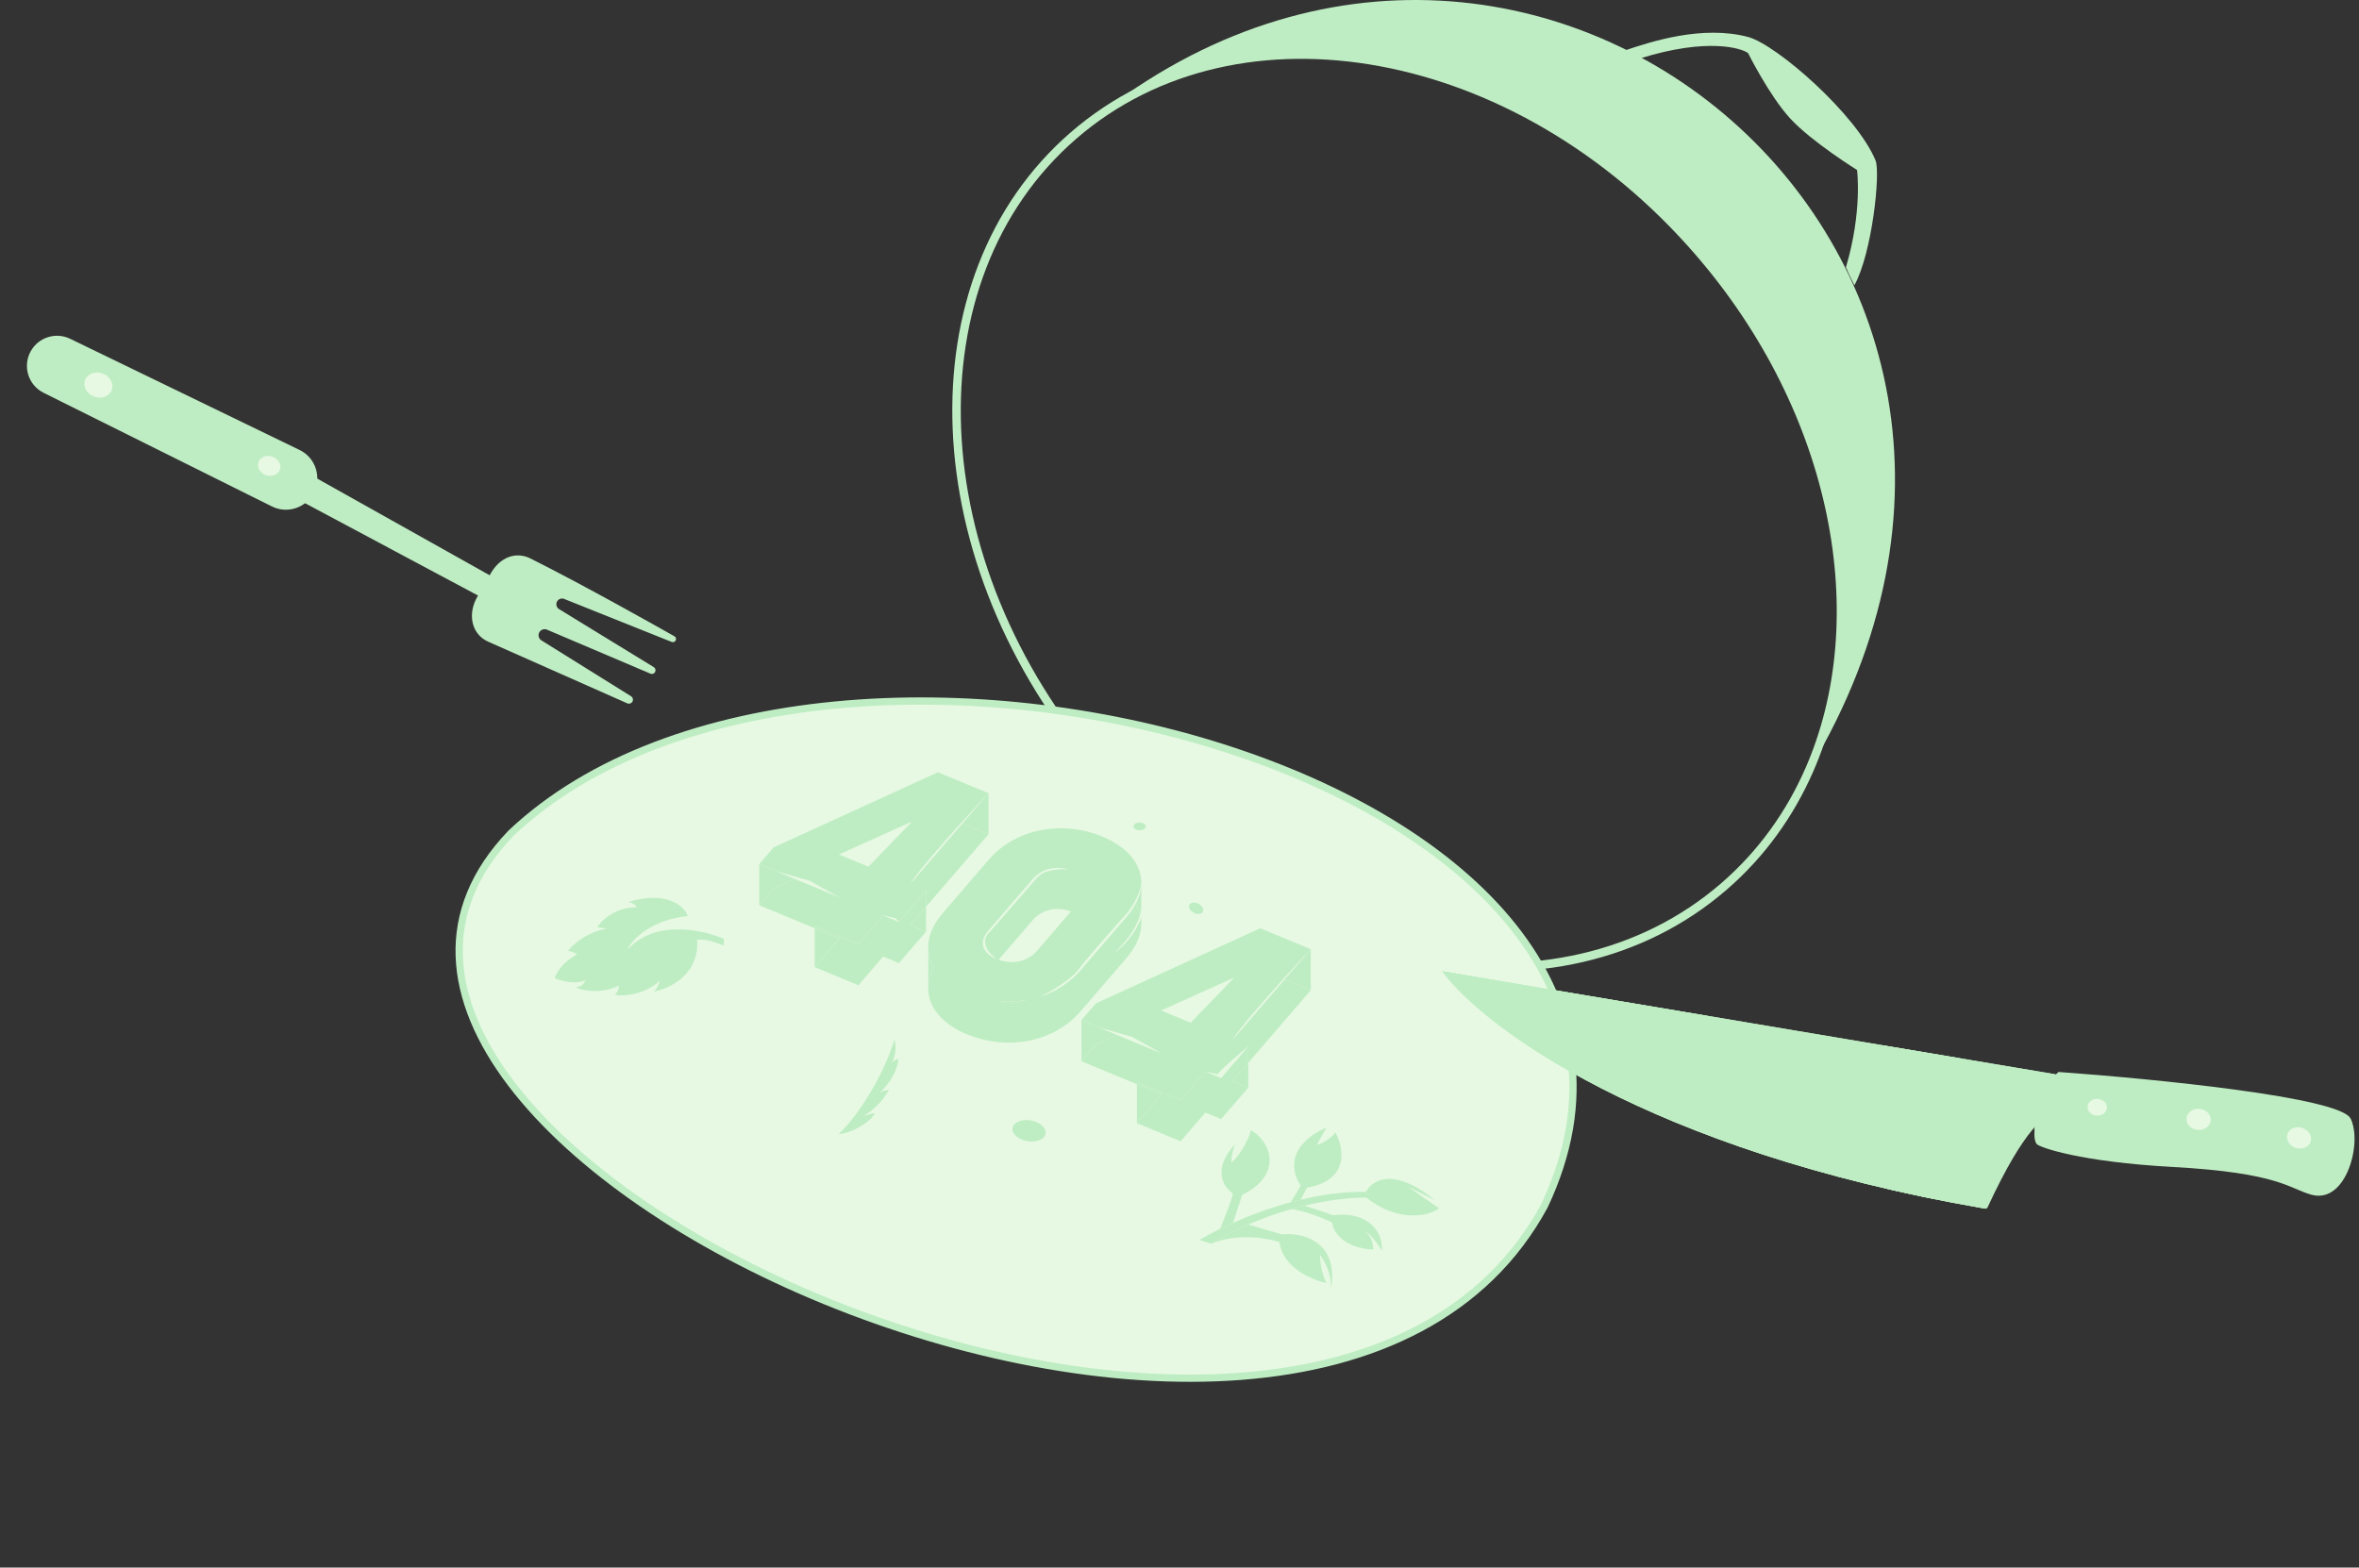 <svg width="325" height="216" viewBox="0 0 325 216" fill="none" xmlns="http://www.w3.org/2000/svg">
<rect x="0" y="0" width="325" height="216" fill="#333333" stroke="none"/>
<path fill-rule="evenodd" clip-rule="evenodd" d="M148.268 19.128C125.807 38.592 127.251 77.369 151.879 105.79C176.507 134.21 214.685 141.156 237.146 121.692C242.226 117.29 246.08 111.909 248.722 105.887C257.777 85.241 252.583 57.01 233.535 35.029C208.907 6.609 170.729 -0.336 148.268 19.128ZM150.998 106.553C126.118 77.842 124.382 38.284 147.505 18.246C170.628 -1.791 209.537 5.555 234.417 34.266C253.693 56.511 259.063 85.213 249.789 106.355C247.082 112.527 243.127 118.052 237.91 122.573C214.787 142.61 175.878 135.264 150.998 106.553Z" fill="#BFEDC3"/>
<path d="M233.976 34.648C253.138 56.761 258.419 85.227 249.255 106.121C292.215 34.312 208.745 -34.051 147.886 18.687C170.678 -1.064 209.222 6.082 233.976 34.648Z" fill="#BFEDC3"/>
<path d="M240.834 5.095C234.531 3.419 227.45 5.738 223.855 6.953L225.968 8.046C235.296 5.131 239.984 6.661 240.834 7.317C240.834 7.317 243.759 13.202 246.663 16.353C249.6 19.54 255.845 23.421 255.845 23.421C255.845 23.421 256.61 29.105 254.315 36.829C254.786 37.971 255.48 39.307 255.48 39.307C257.929 34.876 259.093 23.796 258.395 22.109C255.772 15.77 244.745 6.134 240.834 5.095Z" fill="#BFEDC3"/>
<path d="M212.77 166.165C204.644 181.184 189.144 188.238 170.994 189.641C152.837 191.045 132.104 186.781 113.689 179.242C95.266 171.7 79.233 160.91 70.432 149.324C66.034 143.533 63.466 137.576 63.27 131.748C63.075 125.938 65.234 120.194 70.408 114.801C81.314 104.504 97.396 98.87 115.004 97.162C132.61 95.455 151.689 97.681 168.522 103.049C185.363 108.42 199.901 116.92 208.482 127.715C217.035 138.476 219.686 151.53 212.77 166.165Z" fill="#E7F9E3" stroke="#BFEDC3"/>
<ellipse cx="141.773" cy="155.815" rx="2.316" ry="1.448" transform="rotate(9.879 141.773 155.815)" fill="#BFEDC3"/>
<path d="M198.714 133.837C204.25 141.392 226.942 158.509 273.423 166.527L273.64 166.557L273.816 166.39C279.143 154.921 281.619 154.081 283.684 152.271C285.728 151.304 288.061 150.861 290.536 150.797L301.73 152.468C311.305 155.188 319.885 160.259 319.885 160.259L320.416 155.256L301.73 152.468C298.001 151.408 294.12 150.705 290.536 150.797L285.583 150.058L283.179 148.033L198.714 133.837Z" fill="#BFEDC3"/>
<path d="M198.715 133.837C204.251 141.392 226.943 158.509 273.424 166.527C273.424 166.527 276.59 158.126 280.619 154.344C283.224 151.9 286.711 150.896 290.537 150.797L301.73 152.468C311.306 155.188 319.885 160.259 319.885 160.259L320.417 155.256L301.73 152.468C298.001 151.408 294.12 150.705 290.537 150.797L285.583 150.058L283.179 148.033L198.715 133.837Z" fill="#BFEDC3"/>
<path fill-rule="evenodd" clip-rule="evenodd" d="M290.536 150.797C294.12 150.705 298.001 151.408 301.73 152.468L320.416 155.256L319.885 160.259C319.885 160.259 311.305 155.188 301.73 152.468L290.536 150.797ZM259.193 144.001L269.927 145.805L275.584 161.708L259.193 144.001ZM259.899 163.801C262.117 164.316 264.401 164.811 266.75 165.283L247.109 151.393L253.742 152.251L235.207 139.97L213.702 136.355L236.931 147.858L229.371 148.379L259.899 163.801ZM206.208 135.096L215.25 147.028C206.387 141.866 201.039 137.009 198.714 133.837L206.208 135.096Z" fill="#BFEDC3"/>
<path fill-rule="evenodd" clip-rule="evenodd" d="M273.424 166.527C226.943 158.509 204.251 141.393 198.715 133.837L202.191 134.489L207.026 139.984L214.431 143.564L222.703 149.13L233.607 152.616L242.381 156.978L252.563 158.468L260.685 161.853L270.09 162.666L273.424 166.527Z" fill="#BFEDC3"/>
<path d="M299.324 160.799C314.097 161.612 315.344 163.786 318.469 164.63C323.33 165.942 325.518 157.205 323.81 154.145L320.364 161.906L316.117 159.642L301.069 158.56L280.291 155.947C280.291 155.947 280.187 157.223 280.629 157.667C281.071 158.112 286.596 160.098 299.324 160.799Z" fill="#BFEDC3"/>
<path d="M280.293 155.974C280.143 153.793 282.076 148.985 283.595 147.712C296.808 148.652 322.474 151.199 323.846 154.143C325.217 157.087 322.259 163.967 319.067 163.237C316.597 161.304 306.276 159.93 301.425 159.485C296.05 159.505 285.098 157.152 280.293 155.974Z" fill="#BFEDC3"/>
<ellipse rx="1.676" ry="1.448" transform="matrix(-0.95 -0.313 -0.313 0.95 316.739 156.797)" fill="#E7F9E3"/>
<ellipse rx="1.676" ry="1.448" transform="matrix(-0.996 -0.089 -0.089 0.996 302.901 154.242)" fill="#E7F9E3"/>
<ellipse rx="1.335" ry="1.153" transform="matrix(-0.996 -0.089 -0.089 0.996 288.935 152.576)" fill="#E7F9E3"/>
<path d="M183.985 156.065C184.947 157.718 186.297 162.564 180.075 163.647L179.186 165.315C178.724 165.426 178.266 165.543 177.814 165.666L179.206 163.361C178 161.742 177.03 157.873 182.807 155.351C182.451 155.865 181.564 157.427 181.453 157.763C182.064 157.607 183.135 157.043 183.985 156.065Z" fill="#BFEDC3"/>
<path d="M172.333 155.739C175.04 157.19 176.874 161.876 171.144 164.636L169.872 168.498C169.236 168.781 168.636 169.06 168.079 169.332C168.672 167.921 169.854 164.967 169.841 164.441C168.608 163.641 166.937 161.173 170.12 157.698C169.92 158.289 169.549 159.61 169.667 160.158C170.54 159.55 172.018 157.189 172.333 155.739Z" fill="#BFEDC3"/>
<path d="M198.273 166.501C196.681 167.701 192.424 168.365 188.254 165.035C186.544 164.985 183.448 165.234 179.685 166.144C179.104 166.284 178.508 166.44 177.898 166.613C176.019 167.147 174.015 167.842 171.963 168.737C170.275 169.474 168.554 170.346 166.844 171.376L165.246 170.85C165.979 170.41 166.94 169.888 168.079 169.332C168.636 169.06 169.236 168.781 169.872 168.498C172.137 167.495 174.87 166.463 177.814 165.666C178.266 165.543 178.724 165.426 179.186 165.315C182.101 164.616 185.176 164.176 188.177 164.233C188.964 162.659 191.967 160.684 197.681 165.374L194.016 163.53C194.75 164.036 196.397 165.215 198.273 166.501Z" fill="#BFEDC3"/>
<path d="M183.536 168.469C181.694 167.551 179.147 166.724 177.898 166.613C178.508 166.44 179.104 166.284 179.685 166.144C179.982 166.241 182.219 166.9 183.64 167.446C187.818 166.926 190.494 169.038 190.4 172.343C189.086 170.295 188.312 169.75 188.09 169.734C188.995 170.343 189.245 171.683 189.177 172.189C184.812 171.933 183.605 169.517 183.536 168.469Z" fill="#BFEDC3"/>
<path d="M166.844 171.376C168.554 170.346 170.275 169.474 171.963 168.737L176.618 170.089C179.333 169.802 184.486 170.915 183.383 177.66C183.457 176.865 183.253 174.801 181.845 172.897C181.862 173.711 182.07 175.628 182.769 176.79C180.792 176.393 176.725 174.71 176.267 171.154C174.631 170.605 170.455 169.88 166.844 171.376Z" fill="#BFEDC3"/>
<path d="M109.475 121.099L107.034 120.088L104.593 119.077L104.593 124.738L106.59 122.418L109.475 121.099Z" fill="#BFEDC3"/>
<path d="M115.65 129.318L112.244 127.907L112.244 133.272L115.65 129.318Z" fill="#BFEDC3"/>
<path d="M125.407 127.47L127.582 128.371L127.582 124.944L125.407 127.47Z" fill="#BFEDC3"/>
<path d="M123.843 127.051L121.668 126.15L118.262 130.104L112.244 127.611L112.244 127.907L115.65 129.318L112.244 133.272L118.262 135.765L121.668 131.811L123.843 132.712L127.582 128.371L125.407 127.47L127.582 124.944L127.582 122.71L123.843 127.051Z" fill="#BFEDC3"/>
<path d="M136.189 109.292L132.595 113.464L136.189 114.952L136.189 109.292Z" fill="#BFEDC3"/>
<path fill-rule="evenodd" clip-rule="evenodd" d="M121.668 126.15L118.262 130.104L112.244 127.611L112.244 127.907L104.593 124.738L106.59 122.418L109.475 121.099L115.65 123.657L111.528 121.357L109.91 120.901L107.034 120.088L104.593 119.077L106.59 116.758L129.228 106.409L136.189 109.292C135.191 110.356 133.837 111.823 132.42 113.391C129.472 116.654 126.252 120.36 125.407 121.809L132.595 113.464L136.189 114.952L127.582 124.944L127.582 122.71L123.843 127.051L123.369 126.531L121.668 126.15ZM124.782 114.102L125.543 113.313L125.471 113.283L115.582 117.739L116.234 118.009L119.643 119.421L124.782 114.102Z" fill="#BFEDC3"/>
<path d="M137.714 137.954C138.934 138.057 140.163 138.011 141.363 137.81C140.23 138.333 138.929 138.349 137.714 137.954Z" fill="#BFEDC3"/>
<path d="M128.65 133.268C128.202 132.512 127.939 131.695 127.886 130.837L127.877 136.104C127.89 135.194 128.138 134.241 128.65 133.268Z" fill="#BFEDC3"/>
<path fill-rule="evenodd" clip-rule="evenodd" d="M156.46 124.53C156.971 123.563 157.221 122.617 157.237 121.712V124.782V125.151C157.22 125.389 157.172 125.68 157.081 126.015C156.952 125.5 156.742 125.003 156.46 124.53ZM157.182 126.516C157.214 126.736 157.233 126.959 157.237 127.184V126.36C157.219 126.412 157.201 126.464 157.182 126.516Z" fill="#BFEDC3"/>
<path fill-rule="evenodd" clip-rule="evenodd" d="M145.925 119.789C146.322 119.783 146.72 119.792 147.116 119.818C146.76 119.763 146.344 119.759 145.925 119.789Z" fill="#BFEDC3"/>
<path fill-rule="evenodd" clip-rule="evenodd" d="M151.827 115.245C146.679 113.113 140.111 113.942 136.193 118.491L129.919 125.775C128.618 127.285 127.977 128.778 127.887 130.178C127.873 130.4 127.873 130.62 127.886 130.837C127.939 131.695 128.202 132.512 128.65 133.268C128.138 134.241 127.89 135.194 127.877 136.104C127.839 138.81 129.878 141.141 133.209 142.521C138.466 144.698 144.997 143.854 148.916 139.305L155.19 132.02C156.626 130.353 157.264 128.708 157.237 127.184C157.233 126.959 157.214 126.736 157.182 126.516C156.285 128.977 154.413 130.692 153.574 131.249C155.78 129.186 156.738 127.286 157.081 126.015C156.952 125.5 156.742 125.003 156.46 124.53C156.141 125.133 155.72 125.745 155.19 126.36L148.916 133.644C147.378 135.43 145.437 136.645 143.328 137.33C144.615 136.712 147.481 135.082 148.655 133.508C149.829 131.934 153.419 127.885 155.068 126.057C155.383 125.709 155.872 125.07 156.309 124.29C156.74 123.52 157.122 122.613 157.237 121.712C157.238 121.648 157.238 121.585 157.237 121.522C157.189 118.89 155.157 116.624 151.827 115.245ZM142.279 126.794L137.581 132.248C139.431 132.899 141.507 132.595 142.891 130.987L147.541 125.589C145.734 124.916 143.64 125.214 142.279 126.794ZM137.714 137.954C138.934 138.057 140.163 138.011 141.363 137.81C140.23 138.333 138.929 138.349 137.714 137.954ZM147.116 119.818C147.158 119.821 147.2 119.823 147.242 119.826C146.115 119.479 144.902 119.504 143.837 119.973C143.262 120.227 142.73 120.609 142.279 121.133L136.184 128.209C134.725 129.904 135.432 131.367 137.281 132.133C134.929 130.377 135.735 128.869 136.431 128.335L142.516 121.357C142.73 121.071 143.326 120.433 143.991 120.173C144.422 120.005 145.177 119.843 145.925 119.789C146.322 119.783 146.72 119.792 147.116 119.818Z" fill="#BFEDC3"/>
<path d="M153.869 142.598L151.428 141.587L148.986 140.575L148.986 146.236L150.984 143.917L153.869 142.598Z" fill="#BFEDC3"/>
<path d="M160.044 150.816L156.638 149.405L156.638 154.77L160.044 150.816Z" fill="#BFEDC3"/>
<path d="M169.801 148.968L171.976 149.869L171.976 146.443L169.801 148.968Z" fill="#BFEDC3"/>
<path d="M168.237 148.549L166.062 147.648L162.656 151.603L156.638 149.11L156.638 149.405L160.044 150.816L156.638 154.77L162.656 157.263L166.062 153.309L168.237 154.21L171.976 149.869L169.801 148.968L171.976 146.443L171.976 144.208L168.237 148.549Z" fill="#BFEDC3"/>
<path d="M180.583 130.79L176.989 134.962L180.583 136.451L180.583 130.79Z" fill="#BFEDC3"/>
<path fill-rule="evenodd" clip-rule="evenodd" d="M162.656 151.603L166.062 147.648L167.763 148.029C168.012 147.518 170.676 145.269 171.976 144.208L171.976 146.443L180.583 136.451L176.989 134.962L169.801 143.307C170.646 141.858 173.866 138.153 176.814 134.89C178.231 133.321 179.585 131.854 180.583 130.79L173.622 127.907L150.984 138.256L148.986 140.575L151.428 141.587L154.304 142.399L155.922 142.856L160.044 145.155L153.869 142.598L150.984 143.917L148.986 146.236L156.638 149.405L156.638 149.11L162.656 151.603ZM169.937 134.812L169.175 135.6L164.037 140.92L160.628 139.508L159.976 139.238L169.865 134.782L169.937 134.812Z" fill="#BFEDC3"/>
<path d="M41.275 62.005L9.666 46.683C7.695 45.727 5.321 46.469 4.245 48.377C3.079 50.445 3.884 53.068 6.009 54.126L37.455 69.781C39.523 70.811 42.035 70.037 43.165 68.022C44.384 65.846 43.519 63.093 41.275 62.005Z" fill="#BFEDC3"/>
<path d="M65.858 82.063L40.334 68.433L42.224 65.118L67.463 79.267C68.851 76.65 71.154 75.994 73.058 76.944C80.401 80.607 90.926 86.549 92.923 87.681C93.118 87.791 93.188 88.026 93.097 88.23C93.002 88.442 92.756 88.541 92.54 88.455L77.729 82.529C77.331 82.37 76.88 82.558 76.711 82.951C76.557 83.311 76.691 83.729 77.024 83.933L90.072 91.928C90.295 92.065 90.377 92.35 90.26 92.585C90.141 92.824 89.856 92.93 89.61 92.825L75.359 86.764C74.929 86.582 74.432 86.787 74.258 87.22C74.107 87.596 74.247 88.026 74.591 88.24L86.942 95.939C87.184 96.091 87.272 96.401 87.145 96.657C87.013 96.922 86.695 97.037 86.424 96.917L67.248 88.415C64.97 87.404 64.309 84.578 65.858 82.063Z" fill="#BFEDC3"/>
<ellipse cx="13.554" cy="53.063" rx="1.96" ry="1.693" transform="rotate(20.1 13.554 53.063)" fill="#E7F9E3"/>
<ellipse cx="37.089" cy="64.199" rx="1.561" ry="1.348" transform="rotate(20.1 37.089 64.199)" fill="#E7F9E3"/>
<path d="M123.238 143.233C121.653 148.334 118.207 153.783 115.546 156.256C117.327 156.224 120.089 154.492 120.522 153.378C120.014 153.378 119.336 153.738 119.047 153.743C120.036 153.145 121.536 151.926 122.472 150.159C121.814 150.32 121.581 150.339 121.172 150.571C122.105 149.841 123.67 147.751 123.773 145.878C123.187 146.103 122.774 146.448 122.774 146.448C123.18 146.169 123.612 144.541 123.238 143.233Z" fill="#BFEDC3"/>
<path d="M80.641 135.065C79.316 135.714 77.277 135.16 76.423 134.803C76.934 133.135 78.662 131.93 79.462 131.537C79.328 131.273 78.592 131.086 78.242 131.025C80.004 128.885 82.56 128.092 83.617 127.962L82.271 127.751C83.927 125.416 86.574 124.968 87.69 125.036C87.671 124.632 86.949 124.372 86.59 124.292C91.8 122.637 94.394 124.921 94.741 126.226C89.818 126.704 86.985 129.468 86.483 130.833C90.27 126.681 96.653 128.062 99.734 129.354L99.71 130.308C97.409 129.344 96.634 129.474 96.049 129.503C96.46 135.649 89.571 136.879 90.121 136.521C90.561 136.235 90.814 135.486 90.885 135.147C88.494 137.485 84.311 137.308 84.792 136.946C85.177 136.655 85.271 136.064 85.27 135.805C82.3 137.336 78.763 136.066 79.575 135.982C80.224 135.915 80.556 135.343 80.641 135.065Z" fill="#BFEDC3"/>
<ellipse cx="164.792" cy="125.152" rx="1.047" ry="0.698" transform="rotate(27.536 164.792 125.152)" fill="#BFEDC3"/>
<ellipse cx="157.011" cy="113.873" rx="0.855" ry="0.531" fill="#BFEDC3"/>
</svg>
